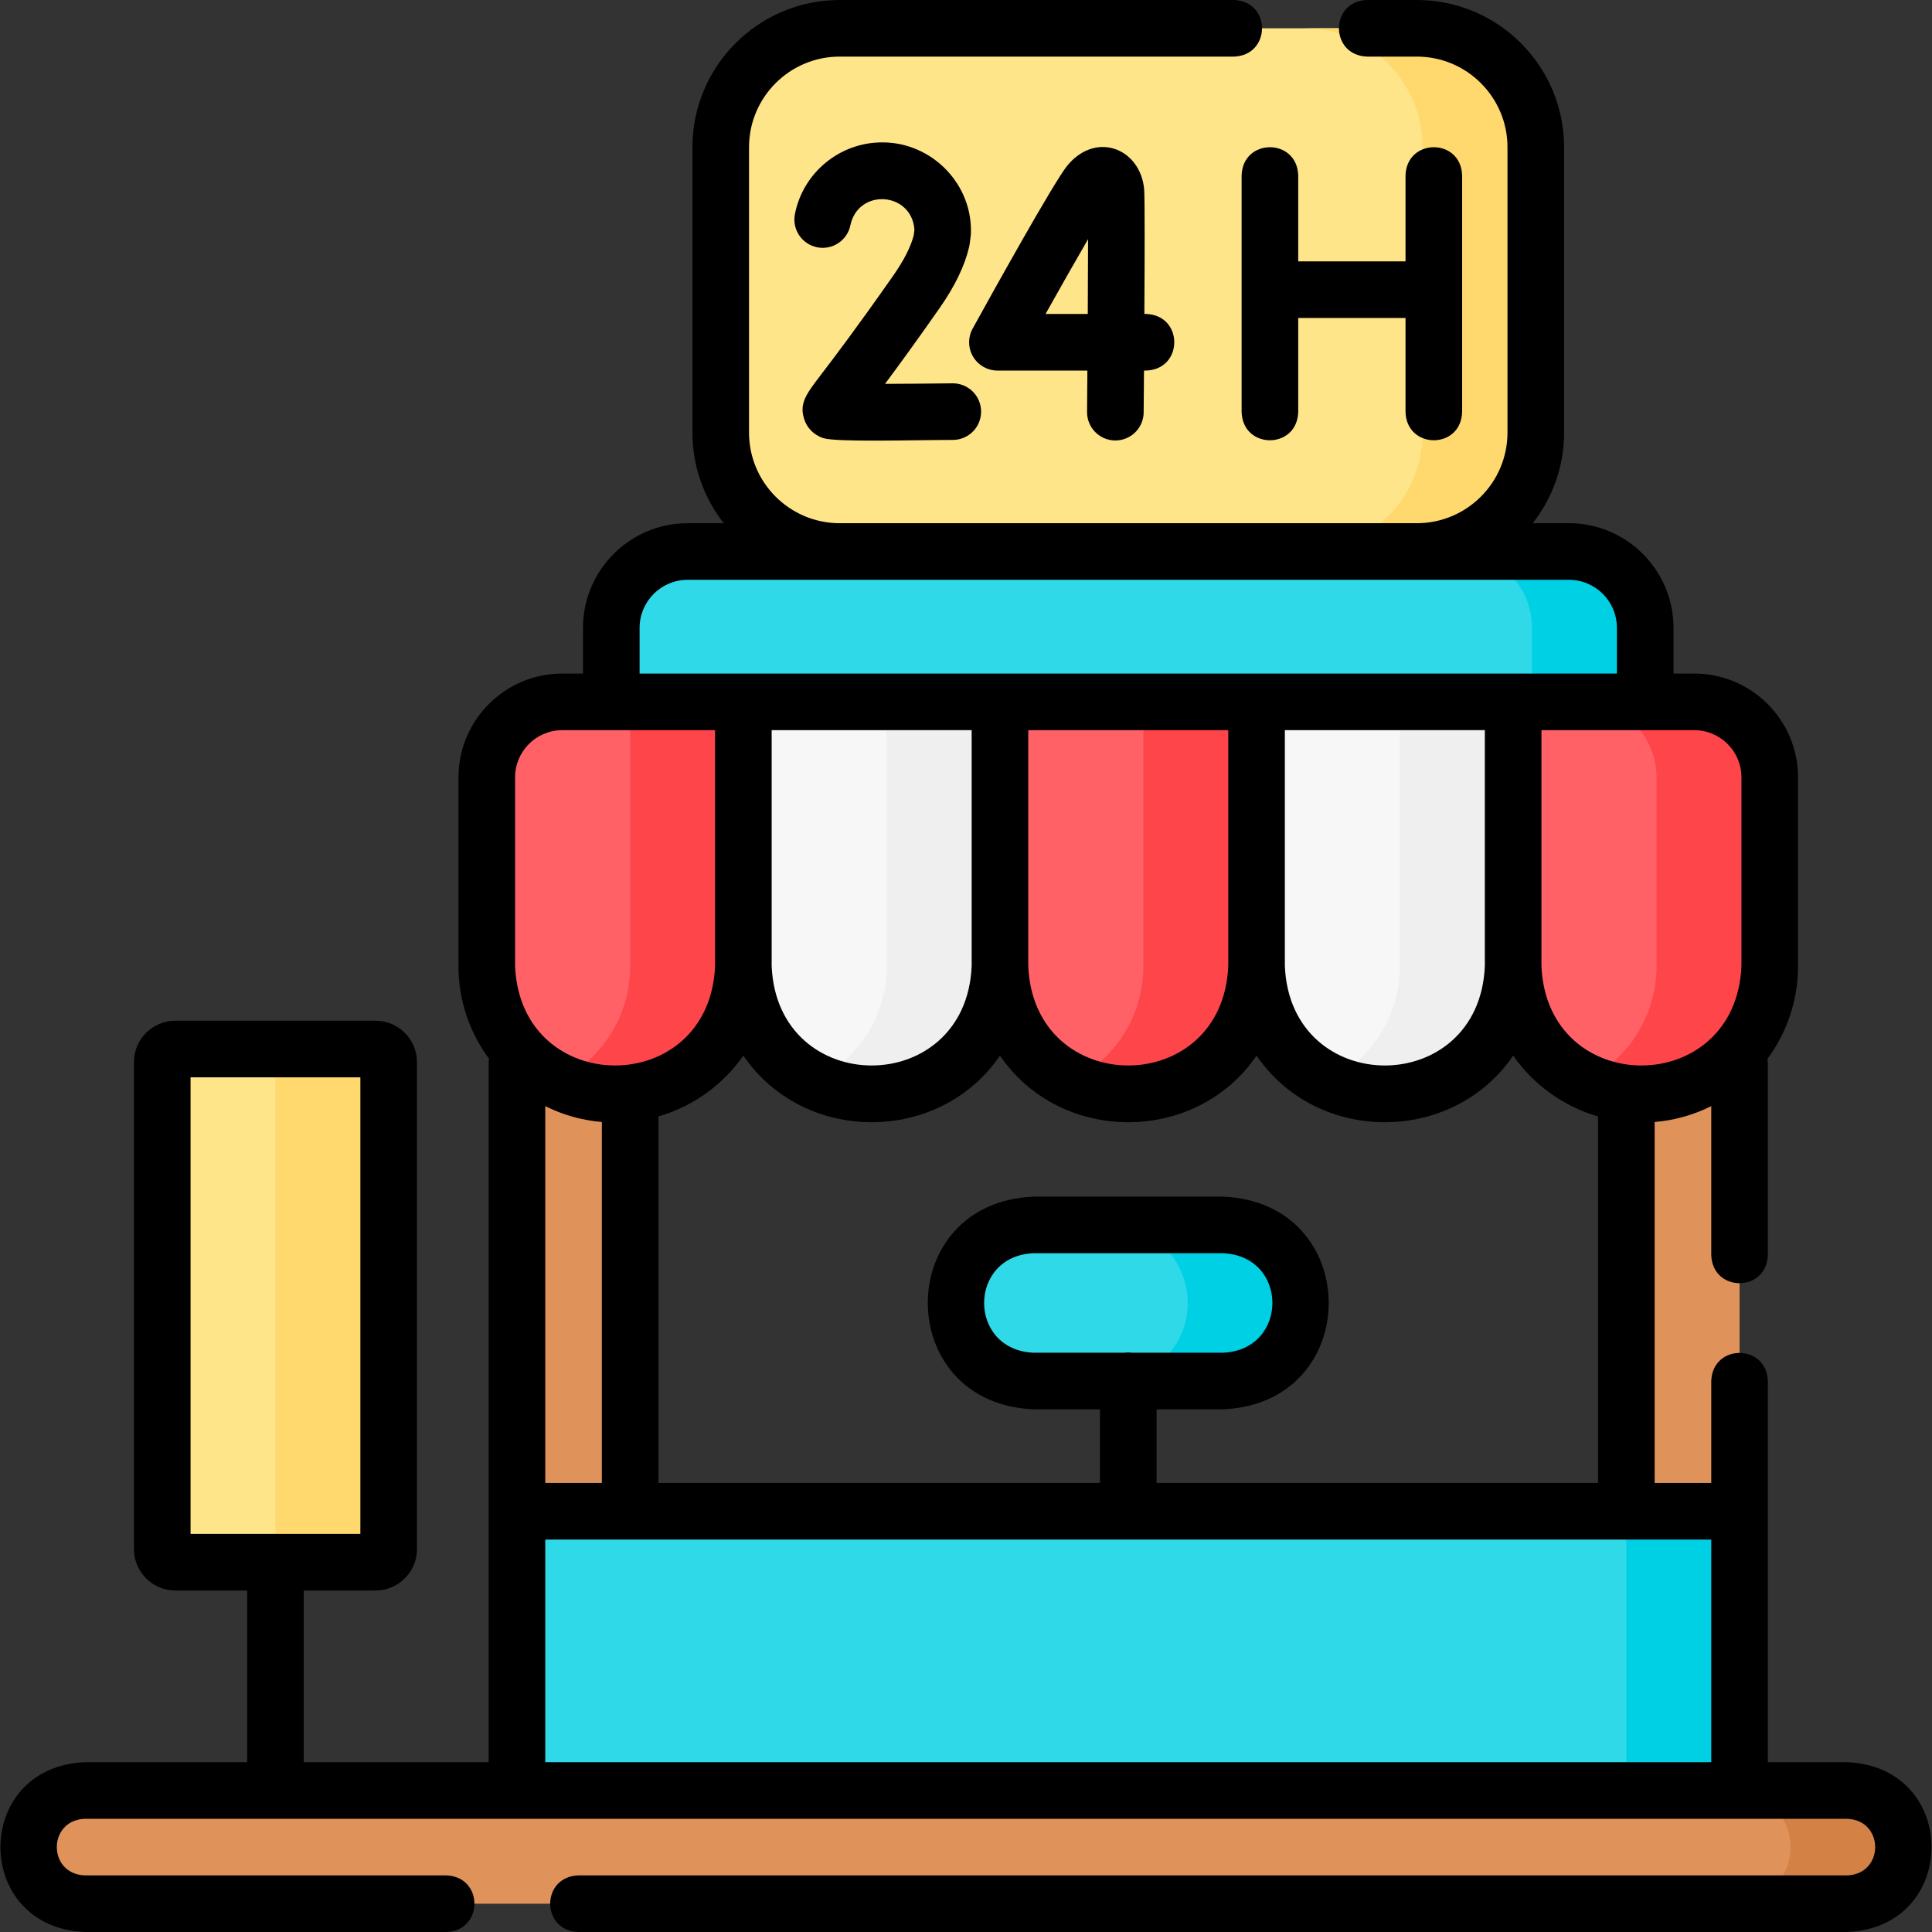 <svg id="Layer_1" enable-background="new 0 0 512 512" height="512" viewBox="0 0 512 512" width="512" xmlns="http://www.w3.org/2000/svg"><rect x="0" y="0" width="512" height="512" fill="#333333" stroke="none"/><g><path d="m489.5 504.5h-467c-8.284 0-15-6.716-15-15 0-8.284 6.716-15 15-15h467c8.284 0 15 6.716 15 15 0 8.284-6.716 15-15 15z" fill="#e0925b"/><path d="m489.5 474.5h-30c8.284 0 15 6.716 15 15s-6.716 15-15 15h30c8.284 0 15-6.716 15-15s-6.716-15-15-15z" fill="#d48145"/><path d="m324.084 365.986h-50.167c-11.424 0-20.685-9.261-20.685-20.685 0-11.424 9.261-20.685 20.685-20.685h50.167c11.424 0 20.685 9.261 20.685 20.685 0 11.424-9.261 20.685-20.685 20.685z" fill="#2fd9e7"/><path d="m324.084 324.615h-30c11.424 0 20.685 9.261 20.685 20.685s-9.261 20.685-20.685 20.685h30c11.424 0 20.685-9.261 20.685-20.685s-9.261-20.685-20.685-20.685z" fill="#00d0e4"/><path d="m436 210.154h-274v-43.769c0-11.173 9.058-20.231 20.231-20.231h233.538c11.173 0 20.231 9.058 20.231 20.231z" fill="#2fd9e7"/><path d="m415.769 146.154h-30c11.173 0 20.231 9.058 20.231 20.231v43.769h30v-43.769c0-11.174-9.058-20.231-20.231-20.231z" fill="#00d0e4"/><path d="m137 400.5h324v74h-324z" fill="#2fd9e7"/><path d="m431 400.5h30v74h-30z" fill="#00d0e4"/><path d="m137 272.5h30v128h-30z" fill="#e0925b"/><path d="m431 272.5h30v128h-30z" fill="#e0925b"/><path d="m99.526 414h-53.052c-1.919 0-3.474-1.556-3.474-3.474v-129.052c0-1.919 1.556-3.474 3.474-3.474h53.051c1.919 0 3.474 1.556 3.474 3.474v129.051c.001 1.919-1.555 3.475-3.473 3.475z" fill="#ffe589"/><path d="m99.526 278h-30c1.919 0 3.474 1.555 3.474 3.474v129.051c0 1.919-1.556 3.474-3.474 3.474h30c1.919 0 3.474-1.556 3.474-3.474v-129.051c0-1.919-1.556-3.474-3.474-3.474z" fill="#ffd86e"/><path d="m163 290c-18.778 0-34-15.222-34-34v-50c0-11.046 8.954-20 20-20h48v70c0 18.778-15.222 34-34 34z" fill="#ff6167"/><path d="m167 186v70c0 13.393-7.746 24.972-19 30.514 4.525 2.229 9.615 3.486 15 3.486 18.778 0 34-15.222 34-34v-70z" fill="#fe454a"/><path d="m231 290c-18.778 0-34-15.222-34-34v-70h68v70c0 18.778-15.222 34-34 34z" fill="#f8f7f7"/><path d="m235 186v70c0 13.393-7.746 24.972-19 30.514 4.525 2.229 9.615 3.486 15 3.486 18.778 0 34-15.222 34-34v-70z" fill="#efefef"/><path d="m299 290c-18.778 0-34-15.222-34-34v-70h68v70c0 18.778-15.222 34-34 34z" fill="#ff6167"/><path d="m303 186v70c0 13.393-7.746 24.972-19 30.514 4.525 2.229 9.615 3.486 15 3.486 18.778 0 34-15.222 34-34v-70z" fill="#fe454a"/><path d="m367 290c-18.778 0-34-15.222-34-34v-70h68v70c0 18.778-15.222 34-34 34z" fill="#f8f7f7"/><path d="m371 186v70c0 13.393-7.746 24.972-19 30.514 4.525 2.229 9.615 3.486 15 3.486 18.778 0 34-15.222 34-34v-70z" fill="#efefef"/><path d="m435 290c-18.778 0-34-15.222-34-34v-70h48c11.046 0 20 8.954 20 20v50c0 18.778-15.222 34-34 34z" fill="#ff6167"/><path d="m449 186h-30c11.046 0 20 8.954 20 20v50c0 13.393-7.746 24.972-19 30.514 4.525 2.229 9.615 3.486 15 3.486 18.778 0 34-15.222 34-34v-50c0-11.046-8.954-20-20-20z" fill="#fe454a"/><path d="m375.481 146.154h-152.962c-17.408 0-31.519-14.112-31.519-31.519v-75.616c0-17.407 14.112-31.519 31.519-31.519h152.962c17.407 0 31.519 14.112 31.519 31.519v75.615c0 17.408-14.112 31.52-31.519 31.52z" fill="#ffe589"/><path d="m375.481 7.5h-30c17.407 0 31.519 14.112 31.519 31.519v75.615c0 17.408-14.112 31.519-31.519 31.519h30c17.408 0 31.519-14.112 31.519-31.519v-75.615c0-17.407-14.112-31.519-31.519-31.519z" fill="#ffd86e"/><g><path d="m489.5 467h-21v-101.014c-.344-9.931-14.659-9.923-15 0v27.014h-15v-95.658c5.351-.449 10.415-1.915 15-4.209v39.482c.344 9.931 14.659 9.923 15 0v-50.872c0-.393-.039-.775-.097-1.151 5.084-6.888 8.097-15.394 8.097-24.593v-50c0-15.164-12.336-27.5-27.5-27.5h-5.5v-12.115c0-15.291-12.44-27.731-27.731-27.731h-9.572c5.194-6.628 8.303-14.965 8.303-24.019v-75.615c0-21.515-17.504-39.019-39.019-39.019h-13.199c-9.931.344-9.923 14.659 0 15h13.199c13.244 0 24.019 10.775 24.019 24.019v75.616c0 13.244-10.775 24.019-24.019 24.019h-152.962c-13.244 0-24.019-10.775-24.019-24.019v-75.616c0-13.244 10.775-24.019 24.019-24.019h104.481c9.931-.344 9.923-14.659 0-15h-104.481c-21.515 0-39.019 17.504-39.019 39.019v75.616c0 9.054 3.109 17.391 8.303 24.019h-9.572c-15.291 0-27.731 12.44-27.731 27.731v12.115h-5.5c-15.164 0-27.5 12.336-27.5 27.5v50c0 9.199 3.013 17.705 8.097 24.593-.058.376-.097.759-.097 1.151v185.256h-49v-45.5h19.026c6.051 0 10.974-4.923 10.974-10.974v-129.052c0-6.051-4.923-10.974-10.974-10.974h-53.052c-6.051 0-10.974 4.923-10.974 10.974v129.052c0 6.051 4.923 10.974 10.974 10.974h19.026v45.5h-43c-29.857 1.239-29.834 43.772 0 45h95.782c9.931-.344 9.923-14.659 0-15h-95.782c-9.929-.353-9.922-14.65 0-15h467c9.929.353 9.922 14.65 0 15h-336.244c-9.931.344-9.923 14.659 0 15h336.244c29.857-1.239 29.834-43.772 0-45zm-439-181.5h45v121h-45zm256 107.5v-19.514h17.583c37.401-1.553 37.372-54.832 0-56.371h-50.167c-37.401 1.553-37.373 54.832 0 56.371h17.584v19.514h-117v-97.133c9.217-2.663 17.121-8.438 22.5-16.114 16.088 23.534 51.922 23.523 68 0 16.088 23.534 51.922 23.523 68 0 16.088 23.534 51.922 23.523 68 0 5.379 7.676 13.283 13.45 22.5 16.114v97.133zm-6.475-34.514c-.668-.101-1.382-.101-2.05 0h-24.058c-17.497-.726-17.483-25.651 0-26.371h50.167c17.496.726 17.483 25.651 0 26.371zm-155.525-65.353c4.585 2.293 9.649 3.759 15 4.209v95.658h-15zm60-99.633h53v62.5c-1.46 35.165-51.554 35.137-53 0zm68 0h53v62.5c-1.46 35.165-51.554 35.137-53 0zm68 0h53v62.5c-1.46 35.165-51.554 35.137-53 0zm121 12.5v50c-1.46 35.165-51.554 35.137-53 0v-62.5h40.5c6.893 0 12.5 5.607 12.5 12.5zm-292-39.615c0-7.02 5.711-12.731 12.731-12.731h233.538c7.02 0 12.731 5.711 12.731 12.731v12.115h-259zm-33 39.615c0-6.893 5.607-12.5 12.5-12.5h40.5v62.5c-1.46 35.165-51.554 35.137-53 0zm8 261v-59h309v59z"/><path d="m329.042 46.459v62.769c.344 9.931 14.659 9.923 15 0v-24.96h28.437v24.96c.344 9.931 14.659 9.923 15 0v-62.769c-.344-9.931-14.659-9.923-15 0v22.808h-28.437v-22.808c-.344-9.931-14.659-9.923-15 0z"/><path d="m295.52 116.727h.066c4.111 0 7.463-3.315 7.498-7.436.018-2.094.052-6.102.089-11.09h.577c9.931-.344 9.923-14.659 0-15h-.478c.086-14.942.128-30.789-.057-33.016-.432-5.179-3.558-9.407-7.963-10.771-4.378-1.355-9.021.326-12.419 4.495-3.592 4.407-20.095 34.157-25.067 43.169-1.282 2.324-1.241 5.151.108 7.436s3.805 3.687 6.458 3.687h23.838c-.029 3.877-.059 7.596-.087 10.961-.035 4.143 3.294 7.529 7.437 7.565zm-18.439-33.525c4.113-7.351 8.113-14.395 11.268-19.818-.007 5.589-.037 12.576-.078 19.818z"/><path d="m236.714 73.046c-9.938 14.199-15.868 21.964-19.054 26.135-4.015 5.257-5.847 7.656-4.576 11.79.749 2.437 2.593 4.307 5.059 5.129 3.571 1.13 23.714.497 34.453.483 4.142-.052 7.457-3.452 7.405-7.594-.049-4.144-3.463-7.461-7.594-7.405-6.048.076-12.455.127-17.866.141 3.452-4.627 8.171-11.089 14.461-20.077 4.039-5.771 6.675-11.232 7.835-16.232.057-.246.102-.495.133-.745l.31-2.428c.697-13.296-10.229-24.548-23.501-24.511-11.233 0-20.957 7.992-23.119 19.002-.798 4.064 1.849 8.007 5.914 8.805 4.063.797 8.006-1.849 8.805-5.914 2.171-9.839 16.271-8.768 16.953 1.264l-.188 1.47c-.774 3.051-2.6 6.644-5.43 10.687z"/></g></g></svg>